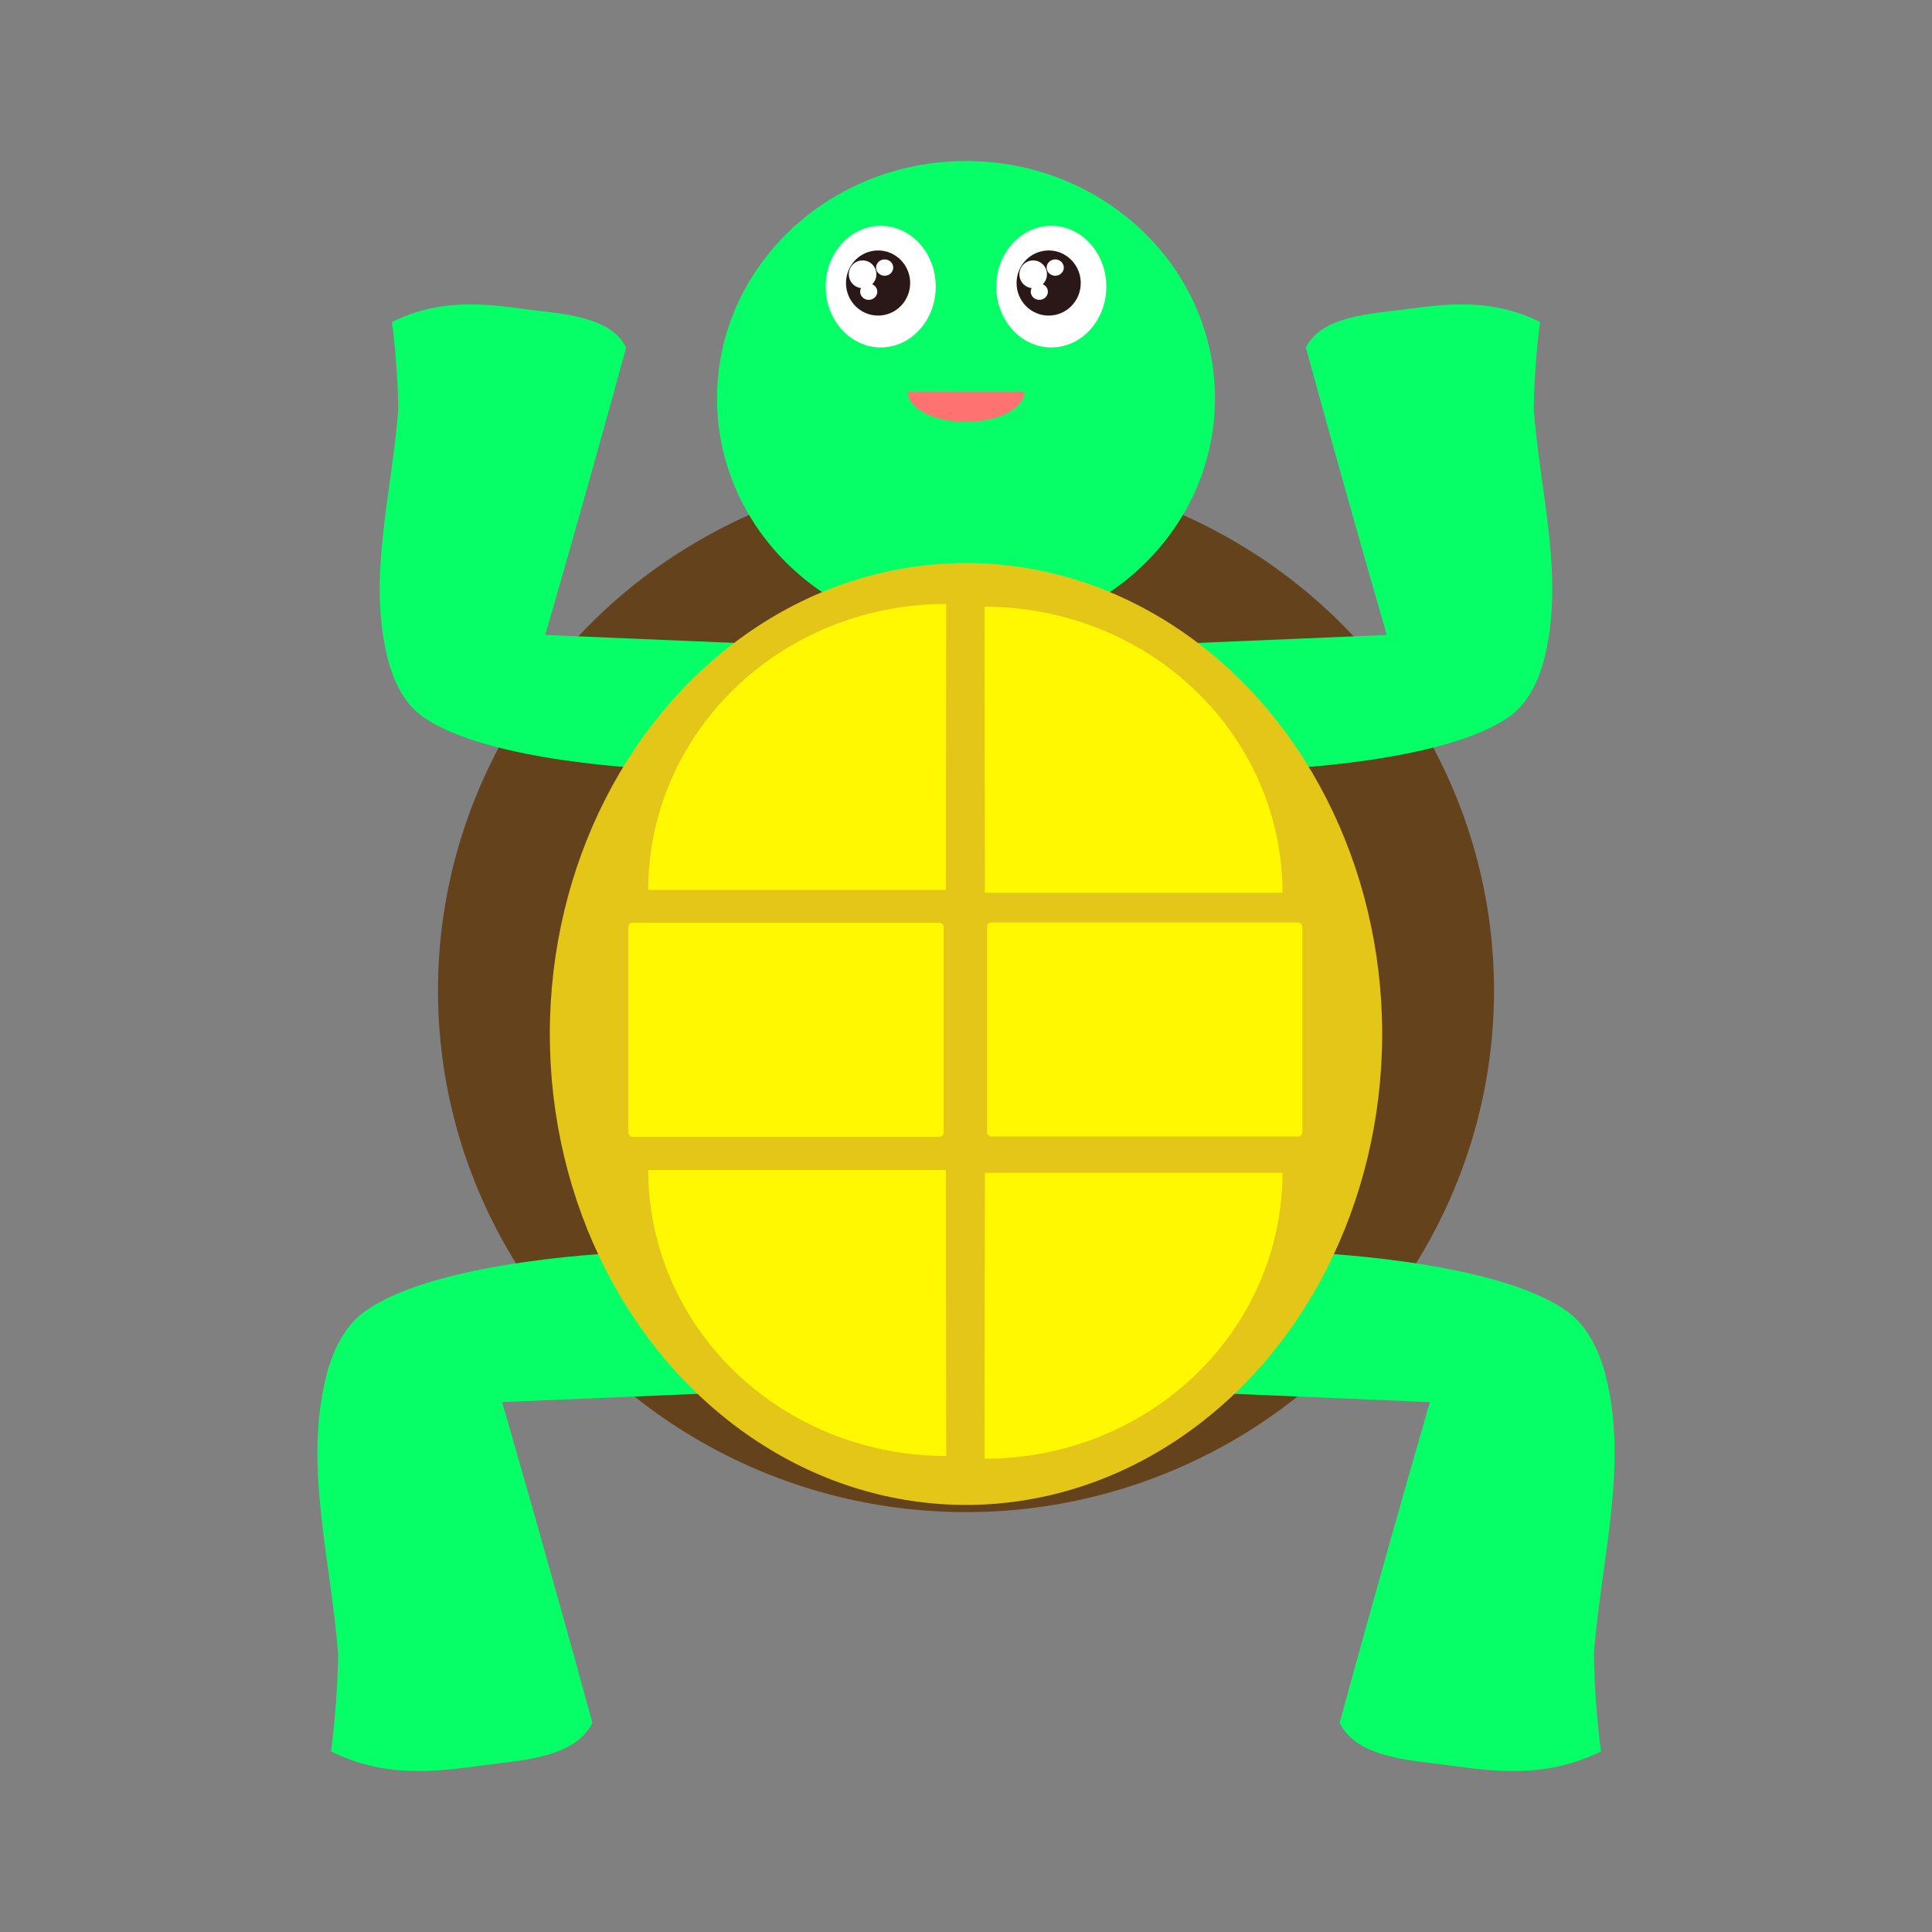 <svg:svg xmlns:dc="http://purl.org/dc/elements/1.1/" xmlns:ns1="http://sodipodi.sourceforge.net/DTD/sodipodi-0.dtd" xmlns:ns2="http://www.inkscape.org/namespaces/inkscape" xmlns:ns4="http://creativecommons.org/ns#" xmlns:rdf="http://www.w3.org/1999/02/22-rdf-syntax-ns#" xmlns:svg="http://www.w3.org/2000/svg" height="242.53" id="svg8" version="1.1" viewBox="-39.846 -20.211 242.53 242.53" width="242.53" ns1:docname="turtle.svg" ns2:version="0.92.2 (unknown)">
  <svg:rect x="-39.846" y="-20.211" width="242.53" height="242.53" fill="#808080" stroke="none"/>
  <svg:defs id="defs2" />
  <ns1:namedview bordercolor="#666666" borderopacity="1.0" fit-margin-bottom="0" fit-margin-left="0" fit-margin-right="0" fit-margin-top="0" id="base" pagecolor="#ffffff" showgrid="false" showguides="false" ns2:current-layer="layer1" ns2:cx="-54.067981" ns2:cy="280.48321" ns2:document-units="mm" ns2:pageopacity="0.0" ns2:pageshadow="2" ns2:window-height="710" ns2:window-maximized="0" ns2:window-width="1358" ns2:window-x="0" ns2:window-y="34" ns2:zoom="0.24748737" />
  <svg:g id="layer1" transform="translate(-9.351,-57.363)" ns2:groupmode="layer" ns2:label="Layer 1">
    <svg:g id="g4702">
      <svg:g id="g4642" transform="translate(0.124)">
        <svg:ellipse cx="90.646" cy="161.494" id="path4553" rx="66.283" ry="65.481" style="opacity:1;fill:#64421b;fill-opacity:1;stroke:none;stroke-width:0.158;stroke-linecap:round;stroke-linejoin:round;stroke-miterlimit:4;stroke-dasharray:none;stroke-dashoffset:0;stroke-opacity:1;paint-order:stroke markers fill" />
        <svg:g id="g4612">
          <svg:ellipse cx="90.646" cy="87.162" id="path4504" rx="31.253" ry="29.799" style="opacity:1;fill:#06ff67;fill-opacity:1;stroke:none;stroke-width:0.119;stroke-linecap:round;stroke-linejoin:round;stroke-miterlimit:4;stroke-dasharray:none;stroke-dashoffset:0;stroke-opacity:1;paint-order:stroke markers fill" />
          <svg:g id="g4595">
            <svg:g id="g4521" transform="matrix(0.641,0,0,0.641,31.001,20.253)">
              <svg:ellipse cx="76.351" cy="82.499" id="path4506" rx="10.772" ry="11.906" style="opacity:1;fill:#ffffff;fill-opacity:1;stroke:none;stroke-width:0.185;stroke-linecap:round;stroke-linejoin:round;stroke-miterlimit:4;stroke-dasharray:none;stroke-dashoffset:0;stroke-opacity:1;paint-order:stroke markers fill" />
              <svg:ellipse cx="75.831" cy="81.79" id="path4508" rx="6.284" ry="6.378" style="opacity:1;fill:#2a1818;fill-opacity:1;stroke:none;stroke-width:0.304;stroke-linecap:round;stroke-linejoin:round;stroke-miterlimit:4;stroke-dasharray:none;stroke-dashoffset:0;stroke-opacity:1;paint-order:stroke markers fill" />
              <svg:ellipse cx="72.798" cy="80.081" id="path4510" rx="2.7" ry="2.717" style="opacity:1;fill:#ffffff;fill-opacity:1;stroke:none;stroke-width:0.266;stroke-linecap:round;stroke-linejoin:round;stroke-miterlimit:4;stroke-dasharray:none;stroke-dashoffset:0;stroke-opacity:1;paint-order:stroke markers fill" />
              <svg:ellipse cx="77.117" cy="78.766" id="ellipse4512" rx="1.681" ry="1.598" style="opacity:1;fill:#ffffff;fill-opacity:1;stroke:none;stroke-width:0.161;stroke-linecap:round;stroke-linejoin:round;stroke-miterlimit:4;stroke-dasharray:none;stroke-dashoffset:0;stroke-opacity:1;paint-order:stroke markers fill" />
              <svg:ellipse cx="73.999" cy="83.491" id="ellipse4514" rx="1.681" ry="1.598" style="opacity:1;fill:#ffffff;fill-opacity:1;stroke:none;stroke-width:0.161;stroke-linecap:round;stroke-linejoin:round;stroke-miterlimit:4;stroke-dasharray:none;stroke-dashoffset:0;stroke-opacity:1;paint-order:stroke markers fill" />
            </svg:g>
            <svg:g id="g4533" transform="matrix(0.641,0,0,0.641,52.415,20.253)">
              <svg:ellipse cx="76.351" cy="82.499" id="ellipse4523" rx="10.772" ry="11.906" style="opacity:1;fill:#ffffff;fill-opacity:1;stroke:none;stroke-width:0.185;stroke-linecap:round;stroke-linejoin:round;stroke-miterlimit:4;stroke-dasharray:none;stroke-dashoffset:0;stroke-opacity:1;paint-order:stroke markers fill" />
              <svg:ellipse cx="75.831" cy="81.79" id="ellipse4525" rx="6.284" ry="6.378" style="opacity:1;fill:#2a1818;fill-opacity:1;stroke:none;stroke-width:0.304;stroke-linecap:round;stroke-linejoin:round;stroke-miterlimit:4;stroke-dasharray:none;stroke-dashoffset:0;stroke-opacity:1;paint-order:stroke markers fill" />
              <svg:ellipse cx="72.798" cy="80.081" id="ellipse4527" rx="2.7" ry="2.717" style="opacity:1;fill:#ffffff;fill-opacity:1;stroke:none;stroke-width:0.266;stroke-linecap:round;stroke-linejoin:round;stroke-miterlimit:4;stroke-dasharray:none;stroke-dashoffset:0;stroke-opacity:1;paint-order:stroke markers fill" />
              <svg:ellipse cx="77.117" cy="78.766" id="ellipse4529" rx="1.681" ry="1.598" style="opacity:1;fill:#ffffff;fill-opacity:1;stroke:none;stroke-width:0.161;stroke-linecap:round;stroke-linejoin:round;stroke-miterlimit:4;stroke-dasharray:none;stroke-dashoffset:0;stroke-opacity:1;paint-order:stroke markers fill" />
              <svg:ellipse cx="73.999" cy="83.491" id="ellipse4531" rx="1.681" ry="1.598" style="opacity:1;fill:#ffffff;fill-opacity:1;stroke:none;stroke-width:0.161;stroke-linecap:round;stroke-linejoin:round;stroke-miterlimit:4;stroke-dasharray:none;stroke-dashoffset:0;stroke-opacity:1;paint-order:stroke markers fill" />
            </svg:g>
          </svg:g>
          <svg:path d="m 97.986,86.304 a 7.34,3.812 0 0 1 -3.674,3.302 7.34,3.812 0 0 1 -7.344,-0.004 7.34,3.812 0 0 1 -3.661,-3.306 l 7.34,0.008 z" id="path4535" style="opacity:1;fill:#ff7272;fill-opacity:1;stroke:none;stroke-width:0.087;stroke-linecap:round;stroke-linejoin:round;stroke-miterlimit:4;stroke-dasharray:none;stroke-dashoffset:0;stroke-opacity:1;paint-order:stroke markers fill" ns1:cx="90.646255" ns1:cy="86.304466" ns1:end="3.1436537" ns1:rx="7.340065" ns1:ry="3.8116579" ns1:start="0" ns1:type="arc" />
        </svg:g>
        <svg:g id="g4567" transform="translate(-1.925)">
          <svg:path d="m 120.004,117.929 25.391,-1.069 c 0,0 -4.99,-17.167 -10.156,-36.081 2.012,-4.007 8.119,-4.206 12.562,-4.811 5.586,-0.761 10.928,-1.3 16.838,1.604 -0.443,3.266 -0.746,7.296 -0.802,10.958 0.844,10.833 3.878,21.152 1.336,31.271 -0.681,2.712 -2.015,5.572 -4.276,7.216 -8.199,5.961 -29.667,6.682 -29.667,6.682 z" id="path4557" style="fill:#06ff67;fill-opacity:1;fill-rule:evenodd;stroke:none;stroke-width:0.265px;stroke-linecap:butt;stroke-linejoin:miter;stroke-opacity:1" ns1:nodetypes="cccscccccc" ns2:connector-curvature="0" />
          <svg:path d="m 65.139,117.929 -25.391,-1.069 c 0,0 4.99,-17.167 10.156,-36.081 -2.012,-4.007 -8.119,-4.206 -12.562,-4.811 -5.586,-0.761 -10.928,-1.3 -16.838,1.604 0.443,3.266 0.746,7.296 0.802,10.958 -0.844,10.833 -3.878,21.152 -1.336,31.271 0.681,2.712 2.015,5.572 4.276,7.216 8.199,5.961 29.667,6.682 29.667,6.682 z" id="path4559" style="fill:#06ff67;fill-opacity:1;fill-rule:evenodd;stroke:none;stroke-width:0.265px;stroke-linecap:butt;stroke-linejoin:miter;stroke-opacity:1" ns1:nodetypes="cccscccccc" ns2:connector-curvature="0" />
        </svg:g>
        <svg:g id="g4616" transform="translate(0.407)">
          <svg:path d="m 120.138,211.968 28.337,1.193 c 0,0 -5.57,19.159 -11.335,40.269 2.245,4.472 9.061,4.694 14.019,5.369 6.235,0.849 12.196,1.451 18.792,-1.79 -0.494,-3.645 -0.833,-8.143 -0.895,-12.23 0.942,-12.09 4.328,-23.607 1.491,-34.899 -0.76,-3.027 -2.249,-6.219 -4.773,-8.054 -9.15,-6.653 -33.11,-7.457 -33.11,-7.457 z" id="path4561" style="fill:#06ff67;fill-opacity:1;fill-rule:evenodd;stroke:none;stroke-width:0.295px;stroke-linecap:butt;stroke-linejoin:miter;stroke-opacity:1" ns1:nodetypes="cccscccccc" ns2:connector-curvature="0" />
          <svg:path d="m 60.34,211.968 -28.337,1.193 c 0,0 5.57,19.159 11.335,40.269 -2.245,4.472 -9.061,4.694 -14.019,5.369 -6.235,0.849 -12.196,1.451 -18.792,-1.79 0.494,-3.645 0.833,-8.143 0.895,-12.23 -0.942,-12.09 -4.328,-23.607 -1.491,-34.899 0.76,-3.027 2.249,-6.219 4.773,-8.054 9.15,-6.653 33.11,-7.457 33.11,-7.457 z" id="path4563" style="fill:#06ff67;fill-opacity:1;fill-rule:evenodd;stroke:none;stroke-width:0.295px;stroke-linecap:butt;stroke-linejoin:miter;stroke-opacity:1" ns1:nodetypes="cccscccccc" ns2:connector-curvature="0" />
        </svg:g>
        <svg:ellipse cx="90.646" cy="166.953" id="path4555" rx="52.244" ry="59.117" style="opacity:1;fill:#e3c617;fill-opacity:1;stroke:none;stroke-width:0.311;stroke-linecap:round;stroke-linejoin:round;stroke-miterlimit:4;stroke-dasharray:none;stroke-dashoffset:0;stroke-opacity:1;paint-order:stroke markers fill" />
      </svg:g>
      <svg:g id="g4652" transform="matrix(0.923,0,0,0.923,6.91,10.095)">
        <svg:path d="m -47.637,-150.345 a 40.475,38.886 0 0 1 -11.875,27.516 40.475,38.886 0 0 1 -28.657,11.37 l 0.056,-38.886 z" id="path4644" style="opacity:1;fill:#fff800;fill-opacity:1;stroke:none;stroke-width:0.322;stroke-linecap:round;stroke-linejoin:round;stroke-miterlimit:4;stroke-dasharray:none;stroke-dashoffset:0;stroke-opacity:1;paint-order:stroke markers fill" transform="scale(-1)" ns1:cx="-88.112137" ns1:cy="-150.34523" ns1:end="1.5721903" ns1:rx="40.475437" ns1:ry="38.886478" ns1:start="0" ns1:type="arc" />
        <svg:path d="m 133.904,-150.723 a 40.475,38.886 0 0 1 -11.875,27.516 40.475,38.886 0 0 1 -28.657,11.37 l 0.056,-38.886 z" id="path4648" style="opacity:1;fill:#fff800;fill-opacity:1;stroke:none;stroke-width:0.322;stroke-linecap:round;stroke-linejoin:round;stroke-miterlimit:4;stroke-dasharray:none;stroke-dashoffset:0;stroke-opacity:1;paint-order:stroke markers fill" transform="scale(1,-1)" ns1:cx="93.428246" ns1:cy="-150.72321" ns1:end="1.5721903" ns1:rx="40.475437" ns1:ry="38.886478" ns1:start="0" ns1:type="arc" />
      </svg:g>
      <svg:g id="g4658" transform="matrix(-0.923,0,0,-0.923,174.47,323.146)">
        <svg:path d="m -47.637,-150.345 a 40.475,38.886 0 0 1 -11.875,27.516 40.475,38.886 0 0 1 -28.657,11.37 l 0.056,-38.886 z" id="path4654" style="opacity:1;fill:#fff800;fill-opacity:1;stroke:none;stroke-width:0.322;stroke-linecap:round;stroke-linejoin:round;stroke-miterlimit:4;stroke-dasharray:none;stroke-dashoffset:0;stroke-opacity:1;paint-order:stroke markers fill" transform="scale(-1)" ns1:cx="-88.112137" ns1:cy="-150.34523" ns1:end="1.5721903" ns1:rx="40.475437" ns1:ry="38.886478" ns1:start="0" ns1:type="arc" />
        <svg:path d="m 133.904,-150.723 a 40.475,38.886 0 0 1 -11.875,27.516 40.475,38.886 0 0 1 -28.657,11.37 l 0.056,-38.886 z" id="path4656" style="opacity:1;fill:#fff800;fill-opacity:1;stroke:none;stroke-width:0.322;stroke-linecap:round;stroke-linejoin:round;stroke-miterlimit:4;stroke-dasharray:none;stroke-dashoffset:0;stroke-opacity:1;paint-order:stroke markers fill" transform="scale(1,-1)" ns1:cx="93.428246" ns1:cy="-150.72321" ns1:end="1.5721903" ns1:rx="40.475437" ns1:ry="38.886478" ns1:start="0" ns1:type="arc" />
      </svg:g>
      <svg:g id="g4666" transform="translate(0.006)">
        <svg:rect height="26.867" id="rect4660" ry="0.514" style="opacity:1;fill:#fff800;fill-opacity:1;stroke:none;stroke-width:0.185;stroke-linecap:round;stroke-linejoin:round;stroke-miterlimit:4;stroke-dasharray:none;stroke-dashoffset:0;stroke-opacity:1;paint-order:stroke markers fill" width="39.577" x="48.381" y="152.991" />
        <svg:rect height="26.867" id="rect4662" ry="0.514" style="opacity:1;fill:#fff800;fill-opacity:1;stroke:none;stroke-width:0.185;stroke-linecap:round;stroke-linejoin:round;stroke-miterlimit:4;stroke-dasharray:none;stroke-dashoffset:0;stroke-opacity:1;paint-order:stroke markers fill" width="39.577" x="93.411" y="152.953" />
      </svg:g>
    </svg:g>
  </svg:g>
</svg:svg>
